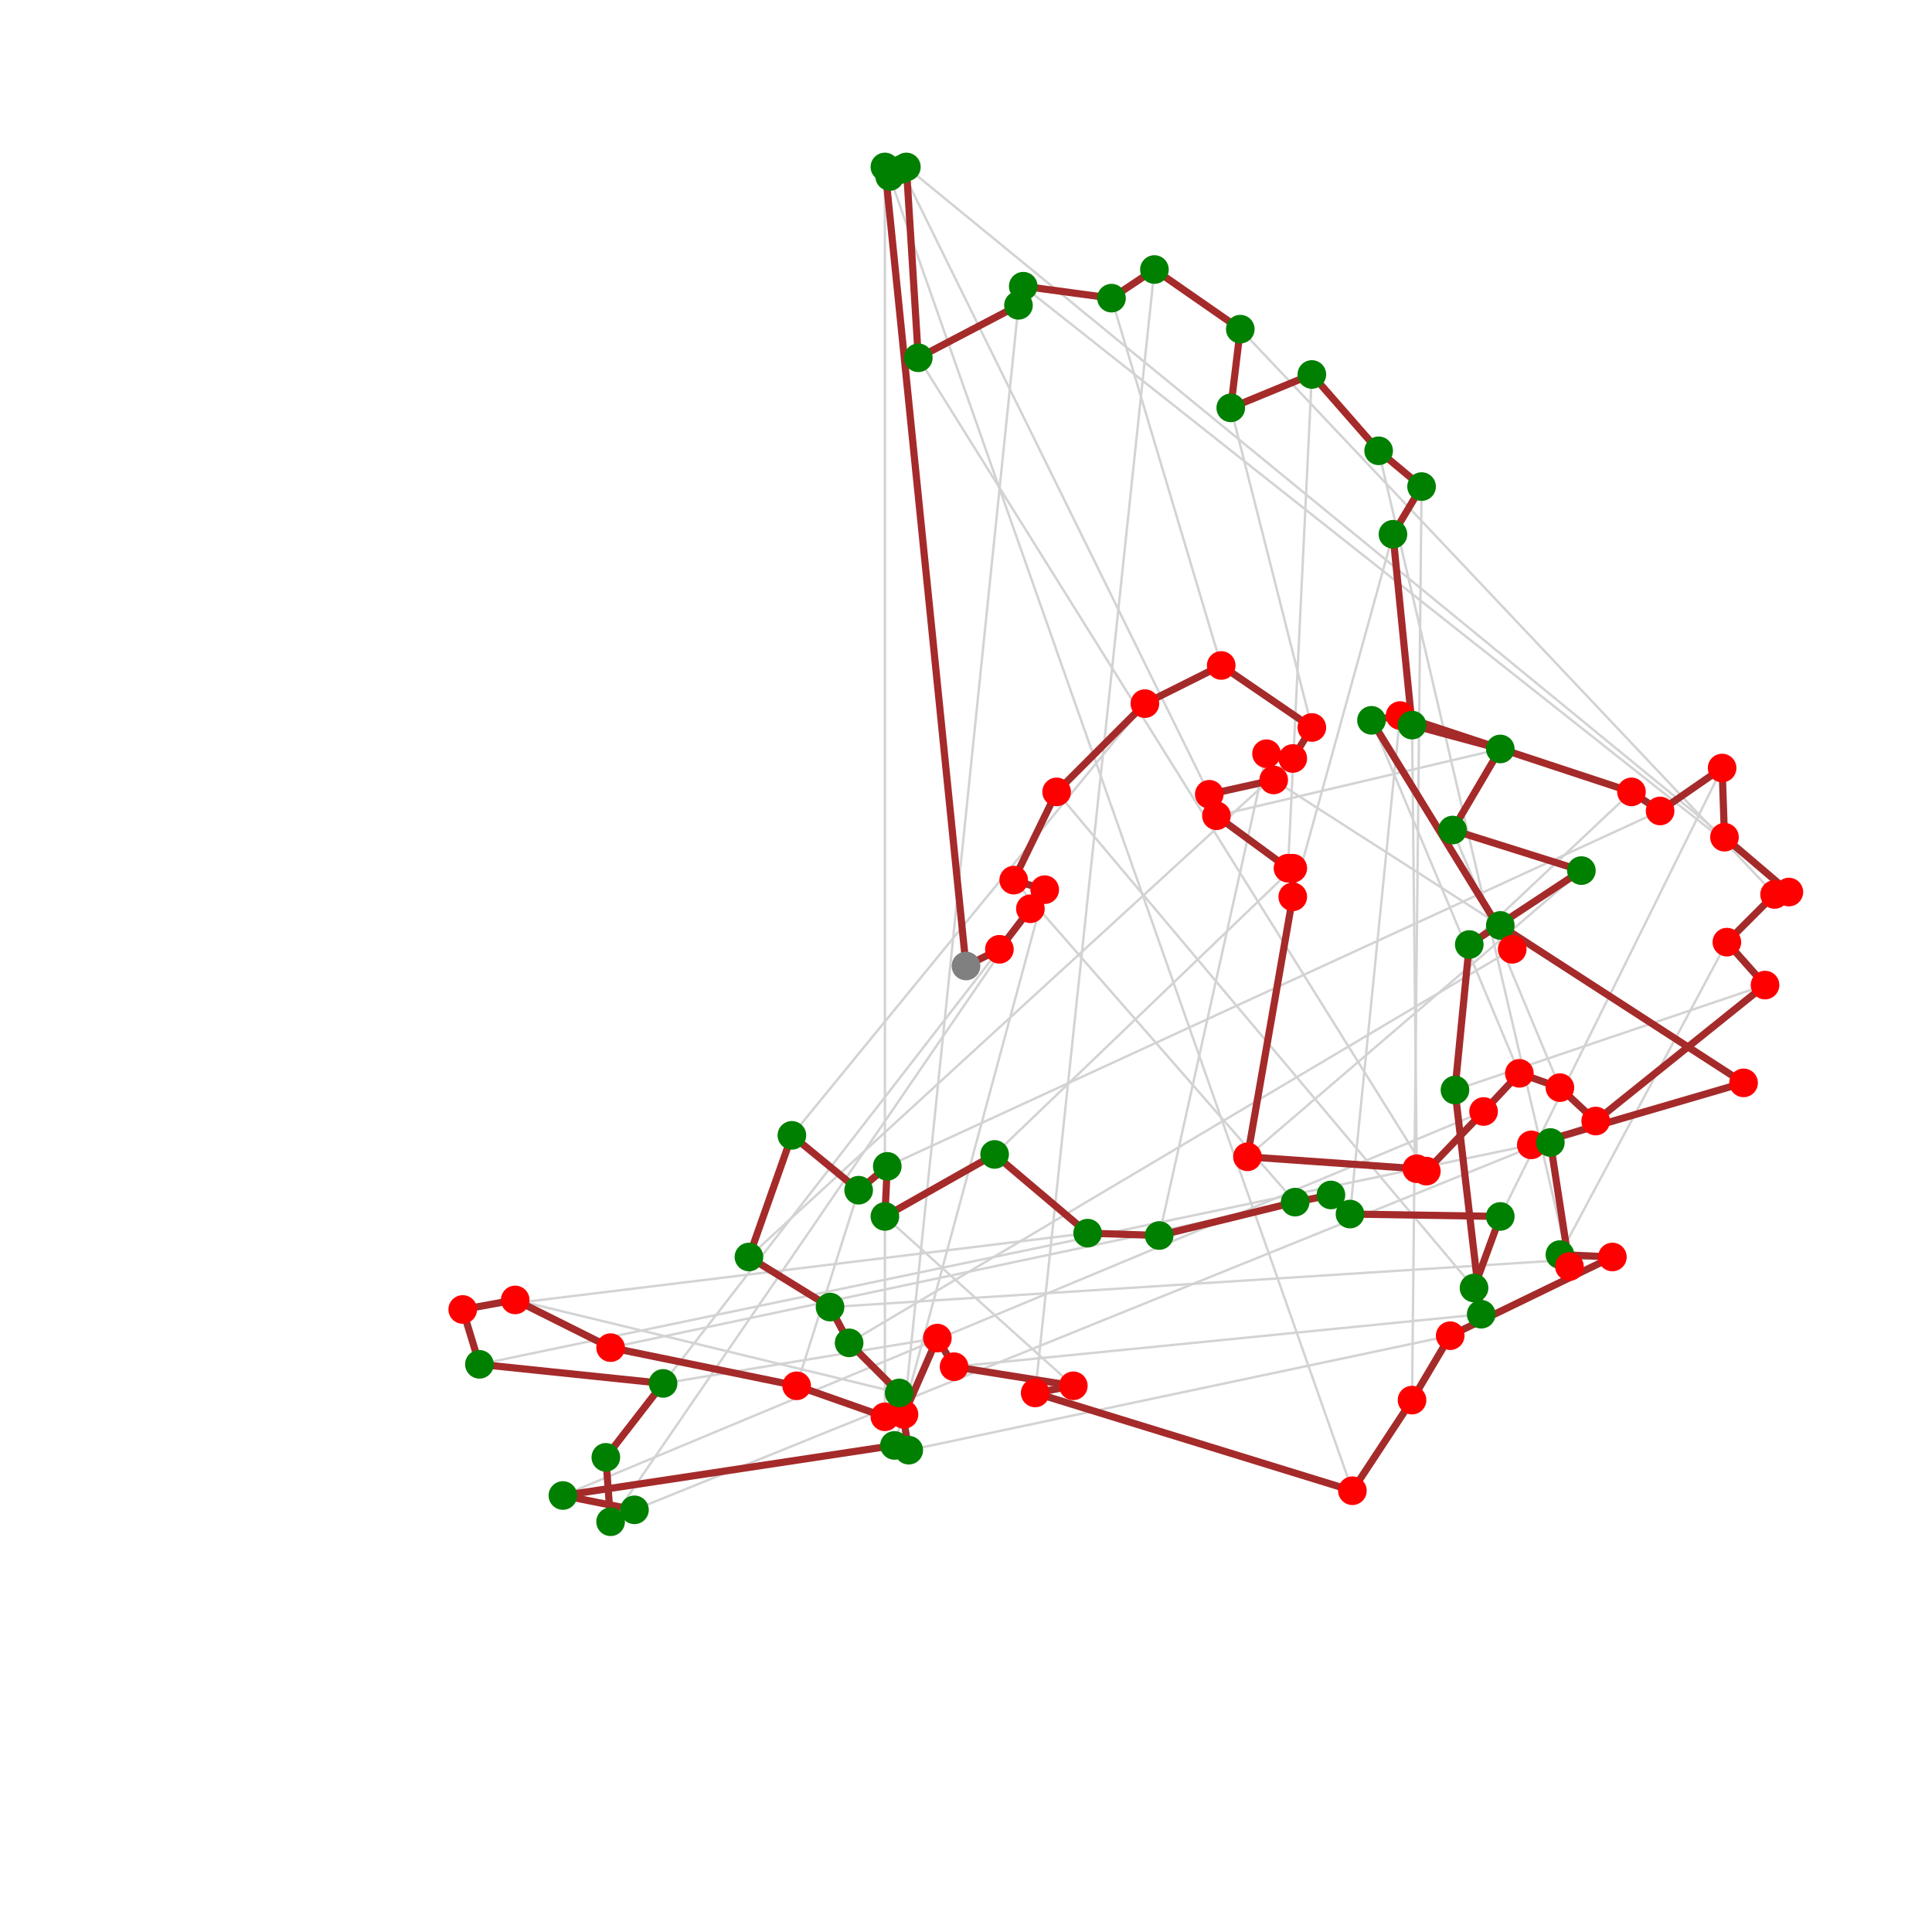 <svg height="810" id="vis" viewBox="-5 -5 810 810" width="810" xmlns="http://www.w3.org/2000/svg">
<rect fill="white" height="810" width="810" x="-5" y="-5"/>
<path d="M691,335 L367,484" stroke="lightgray" stroke-width="1"/>
<path d="M537,313 L309,522" stroke="lightgray" stroke-width="1"/>
<path d="M587,582 L591,199" stroke="lightgray" stroke-width="1"/>
<path d="M582,295 L561,504" stroke="lightgray" stroke-width="1"/>
<path d="M429,579 L479,108" stroke="lightgray" stroke-width="1"/>
<path d="M433,368 L370,601" stroke="lightgray" stroke-width="1"/>
<path d="M366,589 L366,65" stroke="lightgray" stroke-width="1"/>
<path d="M251,560 L553,496" stroke="lightgray" stroke-width="1"/>
<path d="M545,300 L511,166" stroke="lightgray" stroke-width="1"/>
<path d="M718,346 L375,65" stroke="lightgray" stroke-width="1"/>
<path d="M414,393 L249,606" stroke="lightgray" stroke-width="1"/>
<path d="M745,369 L424,115" stroke="lightgray" stroke-width="1"/>
<path d="M537,359 L412,479" stroke="lightgray" stroke-width="1"/>
<path d="M739,370 L515,133" stroke="lightgray" stroke-width="1"/>
<path d="M735,408 L605,452" stroke="lightgray" stroke-width="1"/>
<path d="M603,555 L376,603" stroke="lightgray" stroke-width="1"/>
<path d="M518,480 L658,360" stroke="lightgray" stroke-width="1"/>
<path d="M537,371 L579,219" stroke="lightgray" stroke-width="1"/>
<path d="M637,475 L196,567" stroke="lightgray" stroke-width="1"/>
<path d="M726,449 L645,474" stroke="lightgray" stroke-width="1"/>
<path d="M593,486 L380,145" stroke="lightgray" stroke-width="1"/>
<path d="M505,337 L624,309" stroke="lightgray" stroke-width="1"/>
<path d="M719,390 L649,521" stroke="lightgray" stroke-width="1"/>
<path d="M420,364 L538,499" stroke="lightgray" stroke-width="1"/>
<path d="M438,327 L613,535" stroke="lightgray" stroke-width="1"/>
<path d="M671,522 L343,543" stroke="lightgray" stroke-width="1"/>
<path d="M617,461 L231,622" stroke="lightgray" stroke-width="1"/>
<path d="M632,445 L570,297" stroke="lightgray" stroke-width="1"/>
<path d="M507,274 L461,120" stroke="lightgray" stroke-width="1"/>
<path d="M526,311 L481,513" stroke="lightgray" stroke-width="1"/>
<path d="M679,327 L611,391" stroke="lightgray" stroke-width="1"/>
<path d="M529,322 L624,383" stroke="lightgray" stroke-width="1"/>
<path d="M427,376 L251,633" stroke="lightgray" stroke-width="1"/>
<path d="M589,485 L587,299" stroke="lightgray" stroke-width="1"/>
<path d="M502,328 L373,66" stroke="lightgray" stroke-width="1"/>
<path d="M717,317 L624,505" stroke="lightgray" stroke-width="1"/>
<path d="M445,576 L366,505" stroke="lightgray" stroke-width="1"/>
<path d="M649,451 L604,343" stroke="lightgray" stroke-width="1"/>
<path d="M189,544 L451,512" stroke="lightgray" stroke-width="1"/>
<path d="M374,588 L422,123" stroke="lightgray" stroke-width="1"/>
<path d="M535,359 L545,152" stroke="lightgray" stroke-width="1"/>
<path d="M211,540 L372,579" stroke="lightgray" stroke-width="1"/>
<path d="M629,393 L351,558" stroke="lightgray" stroke-width="1"/>
<path d="M562,620 L368,69" stroke="lightgray" stroke-width="1"/>
<path d="M395,568 L616,546" stroke="lightgray" stroke-width="1"/>
<path d="M329,576 L355,494" stroke="lightgray" stroke-width="1"/>
<path d="M653,526 L573,184" stroke="lightgray" stroke-width="1"/>
<path d="M388,556 L273,575" stroke="lightgray" stroke-width="1"/>
<path d="M664,465 L261,628" stroke="lightgray" stroke-width="1"/>
<path d="M475,290 L327,471" stroke="lightgray" stroke-width="1"/>
<path d="M400,400 L414,393" stroke="brown" stroke-width="3"/>
<path d="M414,393 L427,376" stroke="brown" stroke-width="3"/>
<path d="M427,376 L433,368" stroke="brown" stroke-width="3"/>
<path d="M433,368 L420,364" stroke="brown" stroke-width="3"/>
<path d="M420,364 L438,327" stroke="brown" stroke-width="3"/>
<path d="M438,327 L475,290" stroke="brown" stroke-width="3"/>
<path d="M475,290 L507,274" stroke="brown" stroke-width="3"/>
<path d="M507,274 L545,300" stroke="brown" stroke-width="3"/>
<path d="M545,300 L537,313" stroke="brown" stroke-width="3"/>
<path d="M537,313 L526,311" stroke="brown" stroke-width="3"/>
<path d="M526,311 L529,322" stroke="brown" stroke-width="3"/>
<path d="M529,322 L502,328" stroke="brown" stroke-width="3"/>
<path d="M502,328 L505,337" stroke="brown" stroke-width="3"/>
<path d="M505,337 L535,359" stroke="brown" stroke-width="3"/>
<path d="M535,359 L537,359" stroke="brown" stroke-width="3"/>
<path d="M537,359 L537,371" stroke="brown" stroke-width="3"/>
<path d="M537,371 L518,480" stroke="brown" stroke-width="3"/>
<path d="M518,480 L589,485" stroke="brown" stroke-width="3"/>
<path d="M589,485 L593,486" stroke="brown" stroke-width="3"/>
<path d="M593,486 L617,461" stroke="brown" stroke-width="3"/>
<path d="M617,461 L632,445" stroke="brown" stroke-width="3"/>
<path d="M632,445 L649,451" stroke="brown" stroke-width="3"/>
<path d="M649,451 L664,465" stroke="brown" stroke-width="3"/>
<path d="M664,465 L735,408" stroke="brown" stroke-width="3"/>
<path d="M735,408 L719,390" stroke="brown" stroke-width="3"/>
<path d="M719,390 L739,370" stroke="brown" stroke-width="3"/>
<path d="M739,370 L745,369" stroke="brown" stroke-width="3"/>
<path d="M745,369 L718,346" stroke="brown" stroke-width="3"/>
<path d="M718,346 L717,317" stroke="brown" stroke-width="3"/>
<path d="M717,317 L691,335" stroke="brown" stroke-width="3"/>
<path d="M691,335 L679,327" stroke="brown" stroke-width="3"/>
<path d="M679,327 L582,295" stroke="brown" stroke-width="3"/>
<path d="M582,295 L570,297" stroke="brown" stroke-width="3"/>
<path d="M570,297 L629,393" stroke="brown" stroke-width="3"/>
<path d="M629,393 L624,383" stroke="brown" stroke-width="3"/>
<path d="M624,383 L726,449" stroke="brown" stroke-width="3"/>
<path d="M726,449 L637,475" stroke="brown" stroke-width="3"/>
<path d="M637,475 L645,474" stroke="brown" stroke-width="3"/>
<path d="M645,474 L653,526" stroke="brown" stroke-width="3"/>
<path d="M653,526 L649,521" stroke="brown" stroke-width="3"/>
<path d="M649,521 L671,522" stroke="brown" stroke-width="3"/>
<path d="M671,522 L603,555" stroke="brown" stroke-width="3"/>
<path d="M603,555 L587,582" stroke="brown" stroke-width="3"/>
<path d="M587,582 L562,620" stroke="brown" stroke-width="3"/>
<path d="M562,620 L429,579" stroke="brown" stroke-width="3"/>
<path d="M429,579 L445,576" stroke="brown" stroke-width="3"/>
<path d="M445,576 L395,568" stroke="brown" stroke-width="3"/>
<path d="M395,568 L388,556" stroke="brown" stroke-width="3"/>
<path d="M388,556 L374,588" stroke="brown" stroke-width="3"/>
<path d="M374,588 L366,589" stroke="brown" stroke-width="3"/>
<path d="M366,589 L329,576" stroke="brown" stroke-width="3"/>
<path d="M329,576 L251,560" stroke="brown" stroke-width="3"/>
<path d="M251,560 L211,540" stroke="brown" stroke-width="3"/>
<path d="M211,540 L189,544" stroke="brown" stroke-width="3"/>
<path d="M189,544 L196,567" stroke="brown" stroke-width="3"/>
<path d="M196,567 L273,575" stroke="brown" stroke-width="3"/>
<path d="M273,575 L249,606" stroke="brown" stroke-width="3"/>
<path d="M249,606 L251,633" stroke="brown" stroke-width="3"/>
<path d="M251,633 L261,628" stroke="brown" stroke-width="3"/>
<path d="M261,628 L231,622" stroke="brown" stroke-width="3"/>
<path d="M231,622 L370,601" stroke="brown" stroke-width="3"/>
<path d="M370,601 L376,603" stroke="brown" stroke-width="3"/>
<path d="M376,603 L372,579" stroke="brown" stroke-width="3"/>
<path d="M372,579 L351,558" stroke="brown" stroke-width="3"/>
<path d="M351,558 L343,543" stroke="brown" stroke-width="3"/>
<path d="M343,543 L309,522" stroke="brown" stroke-width="3"/>
<path d="M309,522 L327,471" stroke="brown" stroke-width="3"/>
<path d="M327,471 L355,494" stroke="brown" stroke-width="3"/>
<path d="M355,494 L367,484" stroke="brown" stroke-width="3"/>
<path d="M367,484 L366,505" stroke="brown" stroke-width="3"/>
<path d="M366,505 L412,479" stroke="brown" stroke-width="3"/>
<path d="M412,479 L451,512" stroke="brown" stroke-width="3"/>
<path d="M451,512 L481,513" stroke="brown" stroke-width="3"/>
<path d="M481,513 L538,499" stroke="brown" stroke-width="3"/>
<path d="M538,499 L553,496" stroke="brown" stroke-width="3"/>
<path d="M553,496 L561,504" stroke="brown" stroke-width="3"/>
<path d="M561,504 L624,505" stroke="brown" stroke-width="3"/>
<path d="M624,505 L613,535" stroke="brown" stroke-width="3"/>
<path d="M613,535 L616,546" stroke="brown" stroke-width="3"/>
<path d="M616,546 L605,452" stroke="brown" stroke-width="3"/>
<path d="M605,452 L611,391" stroke="brown" stroke-width="3"/>
<path d="M611,391 L658,360" stroke="brown" stroke-width="3"/>
<path d="M658,360 L604,343" stroke="brown" stroke-width="3"/>
<path d="M604,343 L624,309" stroke="brown" stroke-width="3"/>
<path d="M624,309 L587,299" stroke="brown" stroke-width="3"/>
<path d="M587,299 L579,219" stroke="brown" stroke-width="3"/>
<path d="M579,219 L591,199" stroke="brown" stroke-width="3"/>
<path d="M591,199 L573,184" stroke="brown" stroke-width="3"/>
<path d="M573,184 L545,152" stroke="brown" stroke-width="3"/>
<path d="M545,152 L511,166" stroke="brown" stroke-width="3"/>
<path d="M511,166 L515,133" stroke="brown" stroke-width="3"/>
<path d="M515,133 L479,108" stroke="brown" stroke-width="3"/>
<path d="M479,108 L461,120" stroke="brown" stroke-width="3"/>
<path d="M461,120 L424,115" stroke="brown" stroke-width="3"/>
<path d="M424,115 L422,123" stroke="brown" stroke-width="3"/>
<path d="M422,123 L380,145" stroke="brown" stroke-width="3"/>
<path d="M380,145 L375,65" stroke="brown" stroke-width="3"/>
<path d="M375,65 L373,66" stroke="brown" stroke-width="3"/>
<path d="M373,66 L368,69" stroke="brown" stroke-width="3"/>
<path d="M368,69 L366,65" stroke="brown" stroke-width="3"/>
<path d="M366,65 L400,400" stroke="brown" stroke-width="3"/>
<circle cx="691" cy="335" fill="red" r="6"/>
<circle cx="367" cy="484" fill="green" r="6"/>
<circle cx="537" cy="313" fill="red" r="6"/>
<circle cx="309" cy="522" fill="green" r="6"/>
<circle cx="587" cy="582" fill="red" r="6"/>
<circle cx="591" cy="199" fill="green" r="6"/>
<circle cx="582" cy="295" fill="red" r="6"/>
<circle cx="561" cy="504" fill="green" r="6"/>
<circle cx="429" cy="579" fill="red" r="6"/>
<circle cx="479" cy="108" fill="green" r="6"/>
<circle cx="433" cy="368" fill="red" r="6"/>
<circle cx="370" cy="601" fill="green" r="6"/>
<circle cx="366" cy="589" fill="red" r="6"/>
<circle cx="366" cy="65" fill="green" r="6"/>
<circle cx="251" cy="560" fill="red" r="6"/>
<circle cx="553" cy="496" fill="green" r="6"/>
<circle cx="545" cy="300" fill="red" r="6"/>
<circle cx="511" cy="166" fill="green" r="6"/>
<circle cx="718" cy="346" fill="red" r="6"/>
<circle cx="375" cy="65" fill="green" r="6"/>
<circle cx="414" cy="393" fill="red" r="6"/>
<circle cx="249" cy="606" fill="green" r="6"/>
<circle cx="745" cy="369" fill="red" r="6"/>
<circle cx="424" cy="115" fill="green" r="6"/>
<circle cx="537" cy="359" fill="red" r="6"/>
<circle cx="412" cy="479" fill="green" r="6"/>
<circle cx="739" cy="370" fill="red" r="6"/>
<circle cx="515" cy="133" fill="green" r="6"/>
<circle cx="735" cy="408" fill="red" r="6"/>
<circle cx="605" cy="452" fill="green" r="6"/>
<circle cx="603" cy="555" fill="red" r="6"/>
<circle cx="376" cy="603" fill="green" r="6"/>
<circle cx="518" cy="480" fill="red" r="6"/>
<circle cx="658" cy="360" fill="green" r="6"/>
<circle cx="537" cy="371" fill="red" r="6"/>
<circle cx="579" cy="219" fill="green" r="6"/>
<circle cx="637" cy="475" fill="red" r="6"/>
<circle cx="196" cy="567" fill="green" r="6"/>
<circle cx="726" cy="449" fill="red" r="6"/>
<circle cx="645" cy="474" fill="green" r="6"/>
<circle cx="593" cy="486" fill="red" r="6"/>
<circle cx="380" cy="145" fill="green" r="6"/>
<circle cx="505" cy="337" fill="red" r="6"/>
<circle cx="624" cy="309" fill="green" r="6"/>
<circle cx="719" cy="390" fill="red" r="6"/>
<circle cx="649" cy="521" fill="green" r="6"/>
<circle cx="420" cy="364" fill="red" r="6"/>
<circle cx="538" cy="499" fill="green" r="6"/>
<circle cx="438" cy="327" fill="red" r="6"/>
<circle cx="613" cy="535" fill="green" r="6"/>
<circle cx="671" cy="522" fill="red" r="6"/>
<circle cx="343" cy="543" fill="green" r="6"/>
<circle cx="617" cy="461" fill="red" r="6"/>
<circle cx="231" cy="622" fill="green" r="6"/>
<circle cx="632" cy="445" fill="red" r="6"/>
<circle cx="570" cy="297" fill="green" r="6"/>
<circle cx="507" cy="274" fill="red" r="6"/>
<circle cx="461" cy="120" fill="green" r="6"/>
<circle cx="526" cy="311" fill="red" r="6"/>
<circle cx="481" cy="513" fill="green" r="6"/>
<circle cx="679" cy="327" fill="red" r="6"/>
<circle cx="611" cy="391" fill="green" r="6"/>
<circle cx="529" cy="322" fill="red" r="6"/>
<circle cx="624" cy="383" fill="green" r="6"/>
<circle cx="427" cy="376" fill="red" r="6"/>
<circle cx="251" cy="633" fill="green" r="6"/>
<circle cx="589" cy="485" fill="red" r="6"/>
<circle cx="587" cy="299" fill="green" r="6"/>
<circle cx="502" cy="328" fill="red" r="6"/>
<circle cx="373" cy="66" fill="green" r="6"/>
<circle cx="717" cy="317" fill="red" r="6"/>
<circle cx="624" cy="505" fill="green" r="6"/>
<circle cx="445" cy="576" fill="red" r="6"/>
<circle cx="366" cy="505" fill="green" r="6"/>
<circle cx="649" cy="451" fill="red" r="6"/>
<circle cx="604" cy="343" fill="green" r="6"/>
<circle cx="189" cy="544" fill="red" r="6"/>
<circle cx="451" cy="512" fill="green" r="6"/>
<circle cx="374" cy="588" fill="red" r="6"/>
<circle cx="422" cy="123" fill="green" r="6"/>
<circle cx="535" cy="359" fill="red" r="6"/>
<circle cx="545" cy="152" fill="green" r="6"/>
<circle cx="211" cy="540" fill="red" r="6"/>
<circle cx="372" cy="579" fill="green" r="6"/>
<circle cx="629" cy="393" fill="red" r="6"/>
<circle cx="351" cy="558" fill="green" r="6"/>
<circle cx="562" cy="620" fill="red" r="6"/>
<circle cx="368" cy="69" fill="green" r="6"/>
<circle cx="395" cy="568" fill="red" r="6"/>
<circle cx="616" cy="546" fill="green" r="6"/>
<circle cx="329" cy="576" fill="red" r="6"/>
<circle cx="355" cy="494" fill="green" r="6"/>
<circle cx="653" cy="526" fill="red" r="6"/>
<circle cx="573" cy="184" fill="green" r="6"/>
<circle cx="388" cy="556" fill="red" r="6"/>
<circle cx="273" cy="575" fill="green" r="6"/>
<circle cx="664" cy="465" fill="red" r="6"/>
<circle cx="261" cy="628" fill="green" r="6"/>
<circle cx="475" cy="290" fill="red" r="6"/>
<circle cx="327" cy="471" fill="green" r="6"/>
<circle cx="400" cy="400" fill="gray" r="6"/>
</svg>